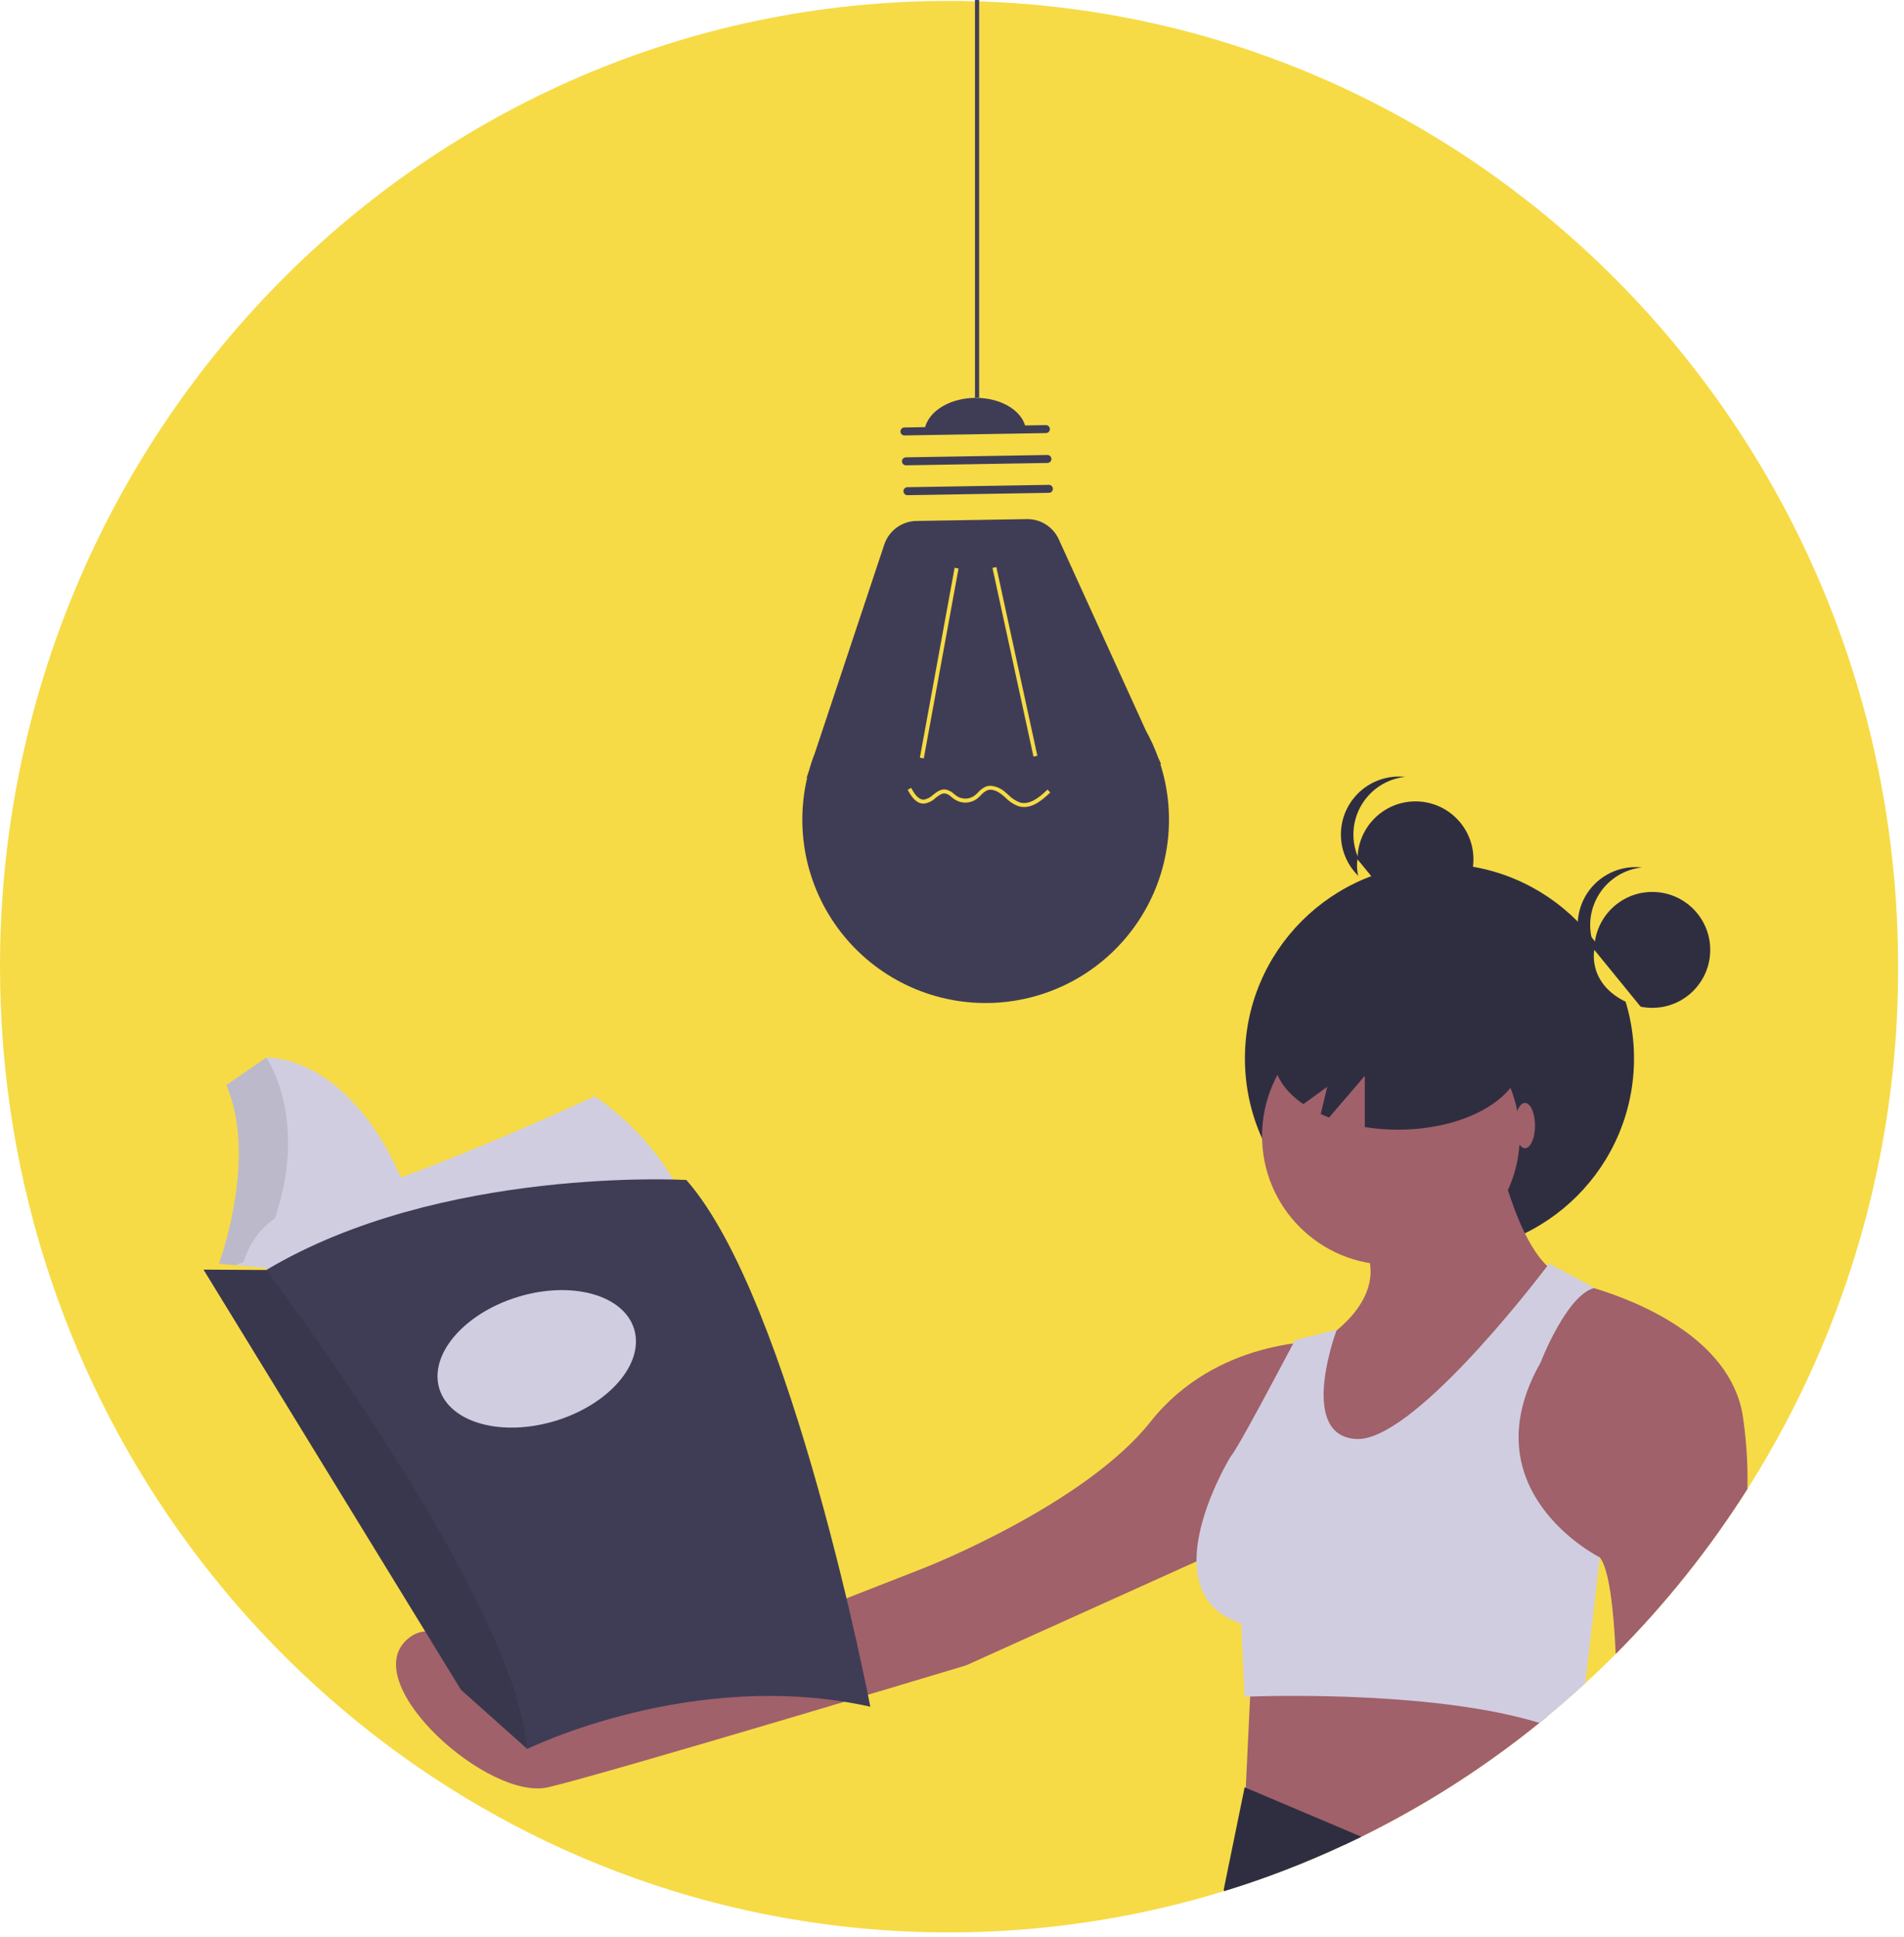 <svg width="291" height="296" viewBox="0 0 291 296" fill="none" xmlns="http://www.w3.org/2000/svg">
<path d="M290.099 147.723C290.158 167.208 286.377 186.514 278.971 204.537C271.566 222.56 260.681 238.947 246.939 252.762C245.424 254.286 243.875 255.775 242.293 257.228C240.386 258.987 238.431 260.693 236.426 262.344C236.044 262.662 235.662 262.975 235.275 263.284C227.356 269.701 218.781 275.262 209.691 279.875C209.152 280.146 208.614 280.418 208.07 280.685C207.209 281.109 206.339 281.523 205.469 281.928C173.252 296.92 136.614 299.406 102.668 288.904C43.234 270.458 0 214.229 0 147.723C0 66.214 64.941 0.14 145.05 0.14C225.159 0.14 290.099 66.214 290.099 147.723Z" fill="#F6DB46"/>
<path d="M177.345 116.763L177.46 116.759L177.006 115.761C176.496 114.349 175.872 112.98 175.141 111.667L161.818 82.413C161.392 81.48 160.704 80.69 159.836 80.142C158.969 79.594 157.96 79.312 156.935 79.329L140.061 79.61C138.97 79.628 137.912 79.985 137.032 80.63C136.152 81.276 135.494 82.178 135.15 83.214L124.542 115.073C124.193 115.965 123.89 116.875 123.635 117.798L123.274 118.88L123.359 118.877C122.376 123.078 122.377 127.45 123.361 131.651C124.345 135.852 126.287 139.769 129.033 143.097C131.78 146.425 135.258 149.073 139.197 150.836C143.135 152.598 147.428 153.428 151.739 153.259C156.051 153.09 160.265 151.928 164.054 149.863C167.843 147.798 171.103 144.885 173.581 141.353C176.06 137.821 177.689 133.764 178.342 129.499C178.994 125.234 178.653 120.875 177.345 116.763H177.345Z" fill="#3F3D56"/>
<path d="M145.899 86.764L140.589 115.79L141.188 115.899L146.498 86.874L145.899 86.764Z" fill="#F6DB46"/>
<path d="M152.279 86.657L151.684 86.787L157.952 115.62L158.547 115.491L152.279 86.657Z" fill="#F6DB46"/>
<path d="M138.222 65.324L159.844 64.963C160.005 64.961 160.161 65.022 160.277 65.135C160.393 65.247 160.46 65.401 160.463 65.562C160.465 65.724 160.404 65.88 160.292 65.996C160.179 66.112 160.025 66.179 159.864 66.182L138.242 66.542C138.162 66.543 138.083 66.529 138.009 66.499C137.934 66.47 137.866 66.426 137.809 66.371C137.751 66.315 137.705 66.249 137.673 66.175C137.642 66.102 137.624 66.023 137.623 65.943C137.622 65.863 137.636 65.783 137.666 65.709C137.695 65.635 137.739 65.567 137.794 65.509C137.85 65.452 137.916 65.406 137.99 65.374C138.063 65.342 138.142 65.325 138.222 65.324V65.324Z" fill="#3F3D56"/>
<path d="M138.45 69.889L160.072 69.529C160.233 69.526 160.389 69.588 160.506 69.7C160.622 69.812 160.688 69.966 160.691 70.128C160.694 70.289 160.632 70.445 160.52 70.561C160.408 70.678 160.254 70.744 160.092 70.747L138.471 71.107C138.309 71.11 138.153 71.048 138.037 70.936C137.921 70.824 137.854 70.67 137.852 70.508C137.849 70.347 137.91 70.191 138.023 70.075C138.135 69.959 138.289 69.892 138.45 69.889Z" fill="#3F3D56"/>
<path d="M138.679 74.454L160.3 74.094C160.462 74.092 160.618 74.153 160.734 74.266C160.85 74.378 160.917 74.532 160.919 74.693C160.922 74.855 160.861 75.011 160.748 75.127C160.636 75.243 160.482 75.31 160.321 75.312L138.699 75.673C138.538 75.675 138.382 75.614 138.265 75.501C138.149 75.389 138.083 75.235 138.08 75.074C138.077 74.912 138.139 74.756 138.251 74.64C138.363 74.524 138.517 74.457 138.679 74.454V74.454Z" fill="#3F3D56"/>
<path d="M148.96 60.799C144.672 60.871 141.235 63.319 141.284 66.267L156.815 66.009C156.766 63.06 153.249 60.728 148.96 60.799Z" fill="#3F3D56"/>
<path d="M151.35 120.076C152.198 120.134 153.001 120.477 153.628 121.049C153.788 121.183 153.946 121.322 154.104 121.462C154.605 121.985 155.219 122.386 155.899 122.636C157.387 123.042 158.856 121.866 160.096 120.661L160.521 121.098C159.158 122.422 157.524 123.711 155.738 123.224C154.967 122.952 154.27 122.506 153.701 121.918C153.548 121.783 153.394 121.647 153.239 121.518C152.73 121.096 151.747 120.439 150.873 120.78C150.51 120.957 150.188 121.206 149.925 121.511C149.721 121.726 149.501 121.924 149.266 122.104C148.786 122.445 148.217 122.636 147.628 122.653C147.04 122.671 146.46 122.514 145.961 122.202C145.781 122.083 145.608 121.953 145.443 121.815C145.172 121.546 144.835 121.354 144.465 121.258C143.948 121.185 143.477 121.555 142.979 121.945C142.508 122.404 141.905 122.703 141.255 122.802C141.233 122.803 141.211 122.804 141.189 122.804C139.975 122.824 139.205 121.61 138.729 120.687L139.27 120.408C139.917 121.663 140.541 122.235 141.223 122.193C141.745 122.093 142.225 121.84 142.603 121.466C143.179 121.014 143.776 120.546 144.549 120.654C145.031 120.759 145.473 120.997 145.826 121.341C145.974 121.466 146.129 121.582 146.29 121.69C146.686 121.933 147.145 122.054 147.61 122.041C148.075 122.027 148.526 121.878 148.907 121.612C149.116 121.45 149.312 121.273 149.494 121.081C149.814 120.713 150.209 120.417 150.651 120.212C150.874 120.126 151.111 120.08 151.35 120.076V120.076Z" fill="#F6DB46"/>
<path d="M149.647 0H149.014V60.774H149.647V0Z" fill="#3F3D56"/>
<path d="M216.339 140.179C221.231 140.179 225.196 136.214 225.196 131.322C225.196 126.431 221.231 122.465 216.339 122.465C211.448 122.465 207.482 126.431 207.482 131.322C207.482 136.214 211.448 140.179 216.339 140.179Z" fill="#2F2E41"/>
<path d="M206.85 127.527C206.85 125.342 207.658 123.235 209.117 121.61C210.577 119.984 212.586 118.956 214.758 118.722C213.521 118.587 212.269 118.714 211.085 119.095C209.9 119.476 208.809 120.102 207.883 120.932C206.957 121.763 206.216 122.78 205.708 123.916C205.201 125.052 204.939 126.282 204.939 127.527C204.939 128.771 205.201 130.001 205.708 131.137C206.216 132.273 206.957 133.29 207.883 134.121C208.809 134.951 209.9 135.577 211.085 135.958C212.269 136.339 213.521 136.466 214.758 136.331C212.586 136.097 210.577 135.069 209.117 133.444C207.658 131.818 206.85 129.711 206.85 127.527V127.527Z" fill="#2F2E41"/>
<path d="M207.482 131.322C207.482 131.322 206.107 137.649 214.703 140.179L207.482 131.322Z" fill="#F6DB46"/>
<path d="M220.002 191.483C236.424 191.483 249.736 178.171 249.736 161.749C249.736 145.327 236.424 132.015 220.002 132.015C203.581 132.015 190.268 145.327 190.268 161.749C190.268 178.171 203.581 191.483 220.002 191.483Z" fill="#2F2E41"/>
<path d="M236.426 262.344C236.044 262.662 235.662 262.975 235.275 263.284C227.356 269.701 218.781 275.262 209.691 279.874C209.152 280.146 208.614 280.418 208.07 280.685C207.209 281.109 206.339 281.523 205.469 281.928L190.227 276.849L190.402 273.198V273.184L191.065 259.259L191.291 254.498L236.426 262.344Z" fill="#A0616A"/>
<path d="M208.07 280.685C207.209 281.109 206.339 281.523 205.469 281.928C199.515 284.712 193.374 287.077 187.091 289.006C187.059 288.914 187.041 288.818 187.036 288.72L190.227 273.124L190.402 273.198L208.07 280.685Z" fill="#2F2E41"/>
<path d="M212.58 193.295C223.455 193.295 232.271 184.479 232.271 173.605C232.271 162.73 223.455 153.914 212.58 153.914C201.705 153.914 192.889 162.73 192.889 173.605C192.889 184.479 201.705 193.295 212.58 193.295Z" fill="#A0616A"/>
<path d="M228.546 174.669C228.546 174.669 231.739 190.634 237.593 194.36L205.13 232.677L192.889 220.969L201.936 205.003C201.936 205.003 212.048 199.149 208.855 191.167L228.546 174.669Z" fill="#A0616A"/>
<path d="M267.071 227.546C261.301 236.661 254.55 245.117 246.939 252.762C246.612 245.624 245.903 239.74 244.512 237.999C244.509 237.999 244.505 237.997 244.503 237.994L227.479 232.676C227.479 232.676 231.205 197.551 240.253 195.958C240.253 195.958 241.565 196.225 243.605 196.842C250.181 198.822 264.299 204.403 266.33 216.177C266.907 219.938 267.155 223.742 267.071 227.546V227.546Z" fill="#A0616A"/>
<path d="M201.937 205.003C201.937 205.003 185.971 204.471 175.86 217.244C165.748 230.016 141.268 239.595 141.268 239.595L80.067 263.543C80.067 263.543 68.891 243.853 61.973 250.771C55.054 257.689 74.745 275.251 83.792 273.123C92.839 270.994 147.654 254.496 147.654 254.496L191.293 234.806L201.937 205.003Z" fill="#A0616A"/>
<path d="M244.512 237.999L242.293 257.228C240.386 258.987 238.431 260.693 236.426 262.344C236.044 262.662 235.662 262.975 235.275 263.284C219.909 258.573 195.831 259.098 191.065 259.259C190.522 259.273 190.227 259.287 190.227 259.287L189.697 248.111C184.591 246.412 182.914 242.696 182.868 238.607C182.79 231.193 188.099 222.564 188.099 222.564C189.053 221.611 196.176 208.105 197.65 205.305C197.82 204.978 197.917 204.799 197.917 204.799L204.304 203.205C204.304 203.205 204.285 203.256 204.248 203.348C203.677 204.946 198.713 219.4 207.26 219.902C215.668 220.4 233.958 196.786 236.477 193.476C236.666 193.227 236.767 193.093 236.767 193.093L243.688 196.819C243.66 196.828 243.633 196.832 243.605 196.842C239.378 198.016 235.464 208.197 235.464 208.197C224.426 227.647 244.02 237.75 244.503 237.994C244.505 237.997 244.509 237.999 244.512 237.999Z" fill="#D0CDE1"/>
<path d="M213.65 150.492C203.168 150.492 194.671 155.448 194.671 161.563C194.671 164.299 196.379 166.799 199.198 168.731L202.852 166.083L201.858 170.231C202.27 170.422 202.691 170.607 203.13 170.778L208.589 164.41V172.233C210.262 172.501 211.955 172.635 213.65 172.634C224.132 172.634 232.629 167.677 232.629 161.563C232.629 155.448 224.132 150.492 213.65 150.492Z" fill="#2F2E41"/>
<path d="M252.528 154.016C257.419 154.016 261.385 150.051 261.385 145.159C261.385 140.268 257.419 136.302 252.528 136.302C247.636 136.302 243.671 140.268 243.671 145.159C243.671 150.051 247.636 154.016 252.528 154.016Z" fill="#2F2E41"/>
<path d="M243.038 141.363C243.038 139.179 243.846 137.071 245.306 135.446C246.765 133.821 248.774 132.793 250.946 132.559C250.631 132.524 250.314 132.507 249.997 132.506C248.793 132.505 247.601 132.748 246.494 133.223C245.388 133.697 244.389 134.393 243.56 135.266C242.731 136.14 242.089 137.173 241.673 138.303C241.257 139.433 241.076 140.636 241.14 141.838C241.205 143.041 241.514 144.218 242.049 145.297C242.584 146.375 243.333 147.334 244.25 148.114C245.168 148.893 246.235 149.477 247.387 149.831C248.538 150.184 249.749 150.299 250.946 150.168C248.774 149.934 246.765 148.905 245.306 147.28C243.846 145.655 243.038 143.548 243.038 141.363V141.363Z" fill="#2F2E41"/>
<path d="M243.671 145.159C243.671 145.159 242.295 151.485 250.891 154.016L243.671 145.159Z" fill="#F6DB46"/>
<path d="M233.069 175.467C233.918 175.467 234.607 173.919 234.607 172.008C234.607 170.098 233.918 168.549 233.069 168.549C232.22 168.549 231.532 170.098 231.532 172.008C231.532 173.919 232.22 175.467 233.069 175.467Z" fill="#A0616A"/>
<path d="M63.388 185.39L40.052 191.044L39.976 191.062L37.439 193.359L36.709 194.019L35.144 193.735L32.373 193.234L34.304 186.718L34.666 174.288L33.339 166.685L40.7 161.617C40.7 161.617 55.061 160.772 63.388 185.39Z" fill="#D0CDE1"/>
<path opacity="0.1" d="M40.052 191.044C39.736 191.719 40.398 191.273 40.036 191.967L36.657 193.053L35.144 193.735L32.373 193.234L34.304 186.718L34.666 174.288L33.339 166.685L40.7 161.617C40.7 161.617 48.601 172.806 40.052 191.044Z" fill="black"/>
<path d="M90.902 167.53C90.902 167.53 60.25 181.77 47.82 183.942C35.39 186.114 36.476 198.544 36.476 198.544L106.108 187.683C106.108 187.683 103.694 176.46 90.902 167.53Z" fill="#D0CDE1"/>
<path d="M31.77 165.116C31.77 165.116 37.08 178.029 31.166 194.079L38.045 197.217L40.7 194.079L40.76 193.778L33.459 193.114C33.459 193.114 39.493 176.943 34.545 165.72C34.545 165.72 33.459 163.306 31.77 165.116Z" fill="#F6DB46"/>
<path d="M133.019 260.814C105.866 254.78 80.584 267.271 80.584 267.271L80.515 267.209L70.447 258.22L31.106 194.019L40.7 194.079C67.37 178.15 104.901 180.322 104.901 180.322C121.072 198.665 133.019 260.814 133.019 260.814Z" fill="#3F3D56"/>
<path opacity="0.1" d="M80.515 267.209L70.447 258.22L31.106 194.019L40.7 194.079C40.7 194.079 78.938 244.582 80.515 267.209Z" fill="black"/>
<path d="M84.934 217.116C93.154 214.595 98.518 208.316 96.915 203.091C95.313 197.866 87.35 195.674 79.131 198.195C70.911 200.716 65.547 206.996 67.149 212.221C68.752 217.445 76.714 219.637 84.934 217.116Z" fill="#D0CDE1"/>
</svg>
